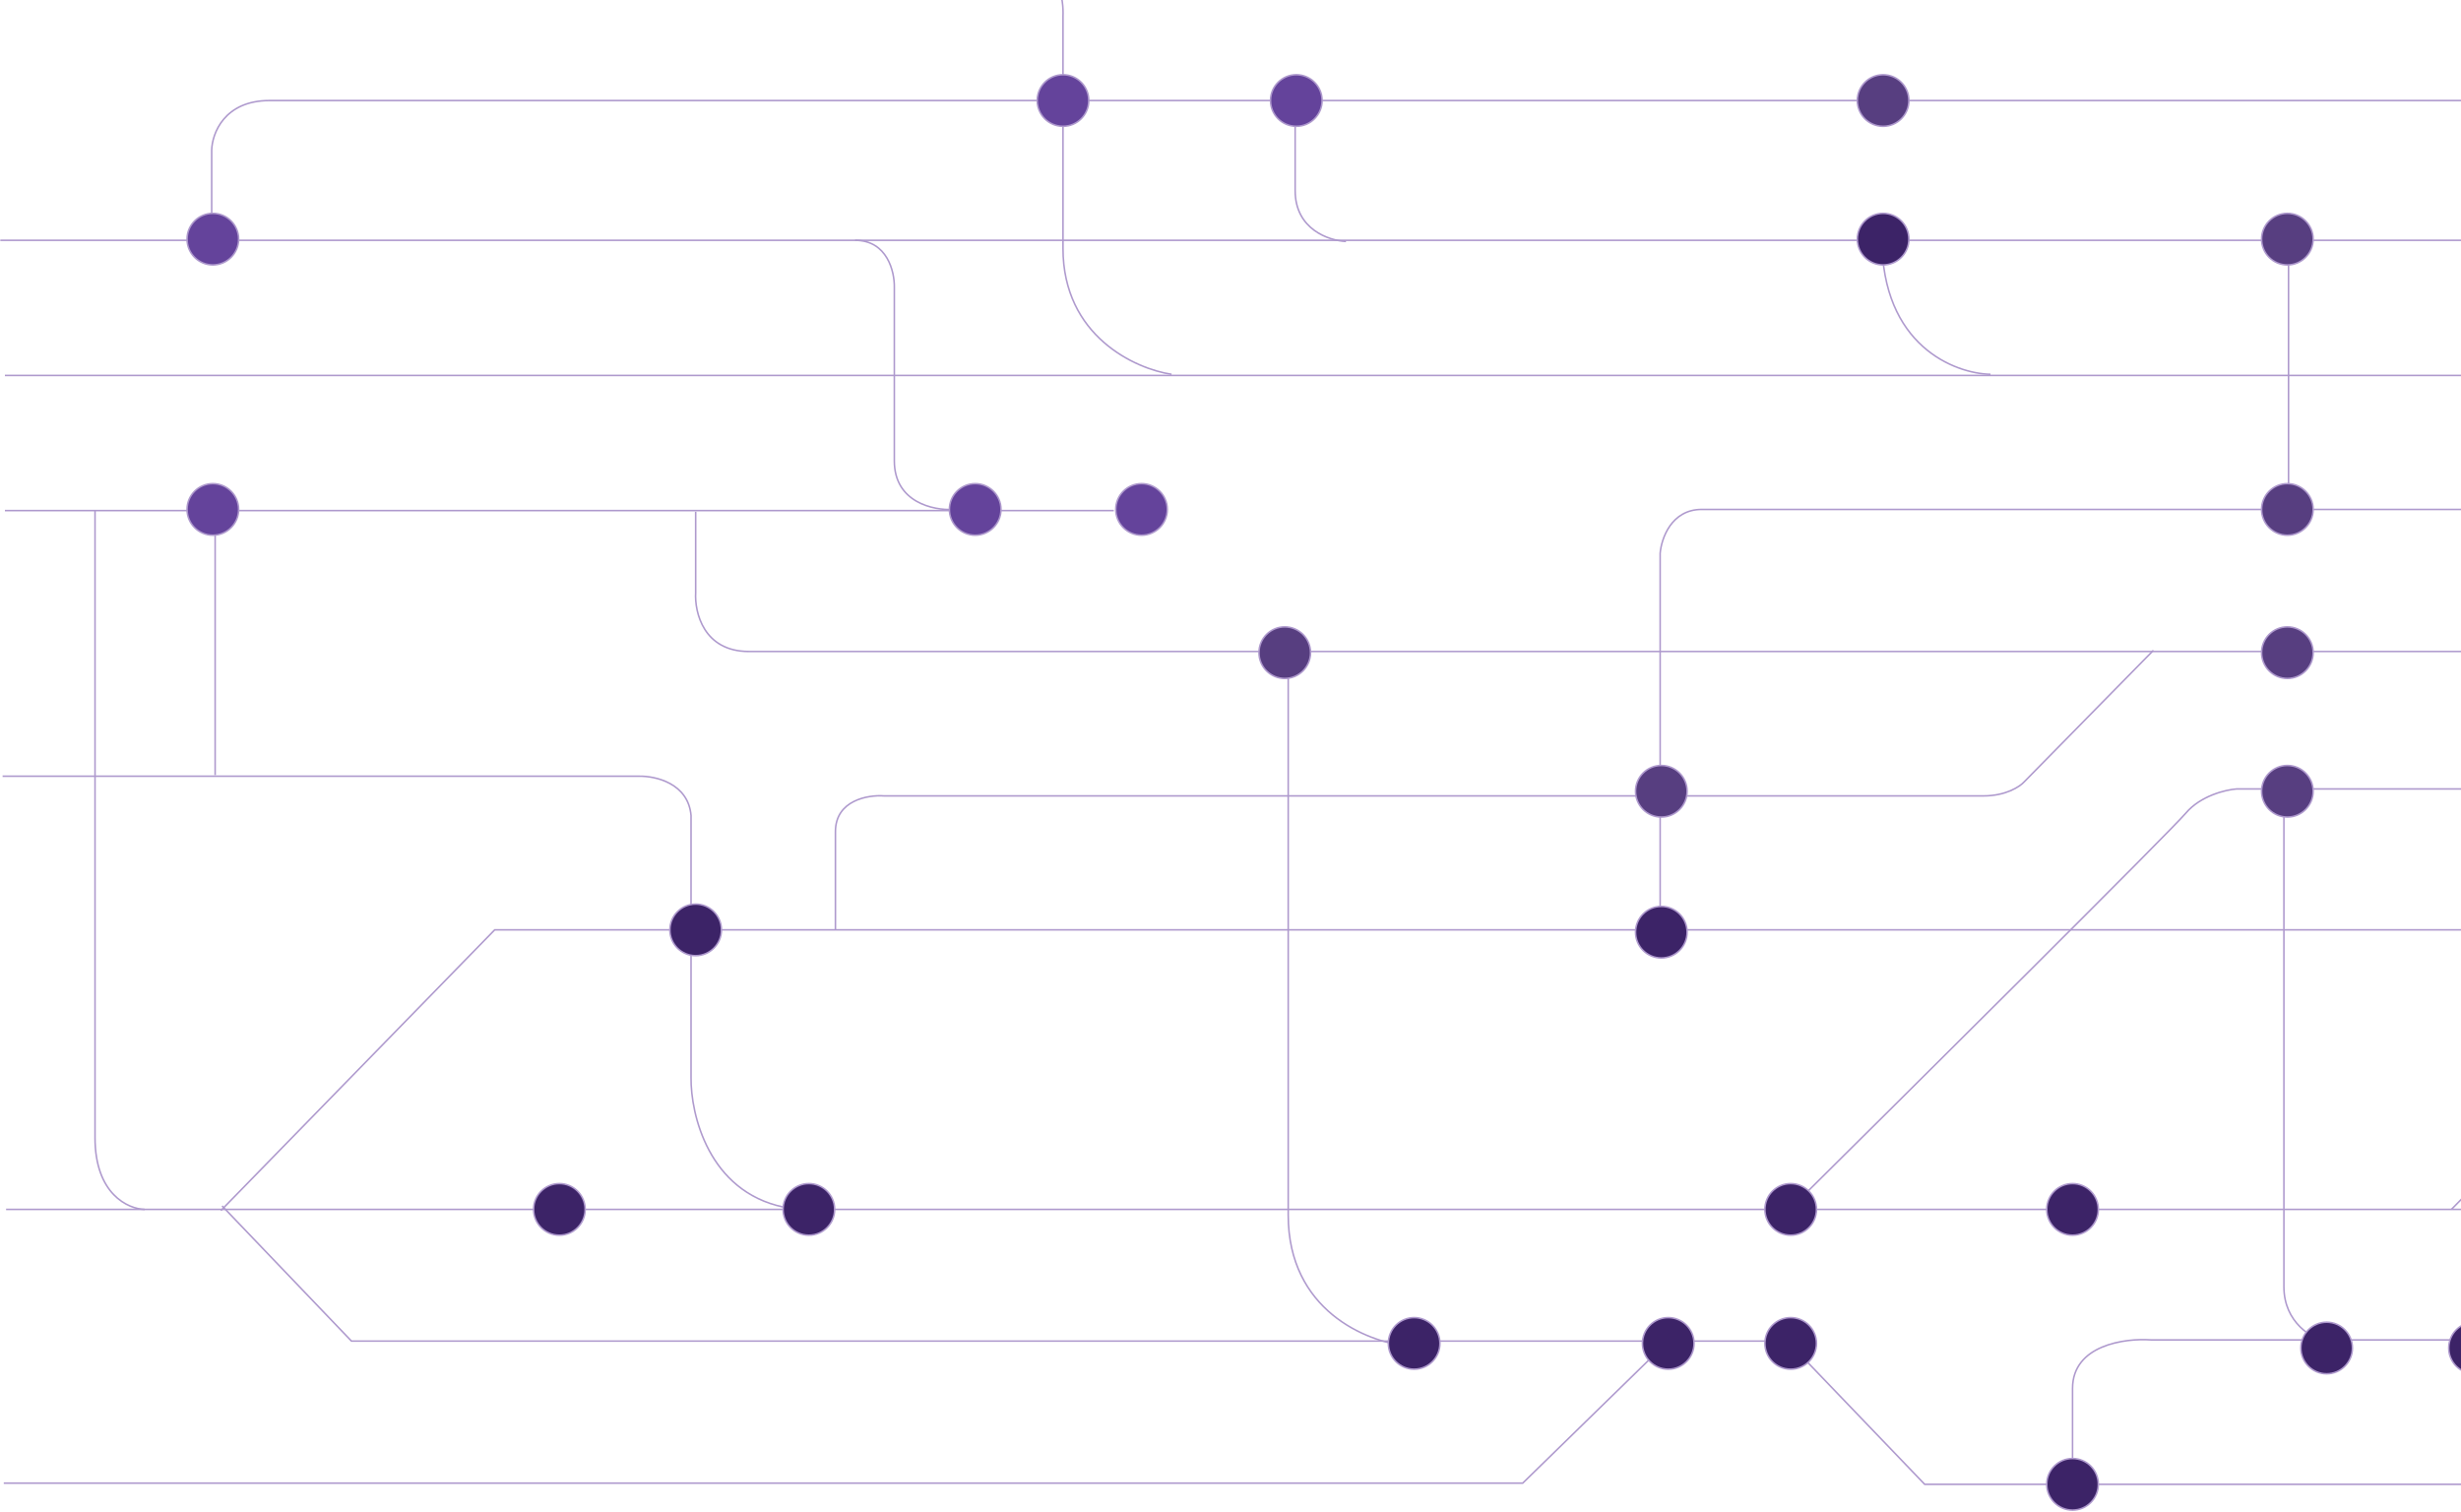 <svg width="954" height="586" viewBox="0 0 954 586" fill="none" xmlns="http://www.w3.org/2000/svg">
<path d="M269.676 198.375L269.676 229.719C269.228 237.331 272.721 252.555 290.273 252.555C307.826 252.555 821.474 252.555 1076.1 252.555" stroke="#AE99CD" stroke-width="0.604"/>
<path d="M1.011 300.912L247.731 300.912C253.999 300.763 266.806 303.599 267.88 316.136L267.88 417.78C267.731 431.959 274.686 461.84 303.702 467.93" stroke="#AE99CD" stroke-width="0.604"/>
<path d="M521.766 93.598C515.199 93.299 502.064 88.941 502.064 73.896C502.064 58.851 502.064 44.343 502.064 38.97" stroke="#AE99CD" stroke-width="0.604"/>
<path d="M771.618 145.098C757.588 144.799 729.528 133.903 729.528 92.709" stroke="#AE99CD" stroke-width="0.604"/>
<path d="M887.146 196.137L887.146 94.493" stroke="#AE99CD" stroke-width="0.604"/>
<path d="M2.805 -12.966L966.4 -12.966L1022.82 38.527L1076.1 38.527" stroke="#AE99CD" stroke-width="0.604"/>
<path d="M0.118 93.156L1075.21 93.156" stroke="#AE99CD" stroke-width="0.604"/>
<path d="M82.061 91.364L82.061 58.229C82.21 51.811 86.896 38.975 104.449 38.975C122.001 38.975 687.89 38.975 968.64 38.975L1021.92 92.707" stroke="#AE99CD" stroke-width="0.604"/>
<path d="M1.908 145.539L1075.65 145.539" stroke="#AE99CD" stroke-width="0.604"/>
<path d="M643.556 361.367L643.556 214.499C644.004 208.828 647.855 197.484 659.676 197.484C671.497 197.484 942.217 197.484 1076.1 197.484" stroke="#AE99CD" stroke-width="0.604"/>
<path d="M1.908 197.93L431.765 197.93" stroke="#AE99CD" stroke-width="0.604"/>
<path d="M369.525 197.484C361.913 197.931 346.688 194.797 346.688 178.677C346.688 162.558 346.688 127.185 346.688 111.514C346.838 105.394 344.002 93.155 331.464 93.155" stroke="#AE99CD" stroke-width="0.604"/>
<path d="M454.154 145.098C440.124 143.008 412.064 130.321 412.064 96.291C412.064 62.261 412.064 22.111 412.064 6.29C412.363 -0.128 410.452 -12.964 400.422 -12.964" stroke="#AE99CD" stroke-width="0.604"/>
<path d="M2.358 468.832L1077 468.832" stroke="#AE99CD" stroke-width="0.604"/>
<path d="M85.639 469.273L191.76 360.466L1075.65 360.466" stroke="#AE99CD" stroke-width="0.604"/>
<path d="M1074.31 305.845L866.998 305.845C862.819 306.143 853.028 308.442 847.296 315.248C841.565 322.054 742.519 420.473 693.712 468.832" stroke="#AE99CD" stroke-width="0.604"/>
<path d="M1076.1 413.757L1004.46 413.757L950.28 468.832" stroke="#AE99CD" stroke-width="0.604"/>
<path d="M1074.76 519.431L833.862 519.431C823.712 518.685 803.414 521.401 803.414 538.237L803.414 574.059" stroke="#AE99CD" stroke-width="0.604"/>
<path d="M1076.1 575.402L746.1 575.402L692.816 519.879L136.241 519.879L86.091 467.49" stroke="#AE99CD" stroke-width="0.604"/>
<path d="M1.462 574.953L590.276 574.953L646.695 519.878" stroke="#AE99CD" stroke-width="0.604"/>
<path d="M901.923 520.324C896.4 518.981 885.355 512.802 885.355 498.831C885.355 484.861 885.355 364.949 885.355 306.739" stroke="#AE99CD" stroke-width="0.604"/>
<path d="M834.757 252.113L784.607 303.158C782.965 304.949 777.532 308.532 768.935 308.532C760.338 308.532 481.17 308.532 342.661 308.532C336.392 308.084 323.854 310.233 323.854 322.412C323.854 334.592 323.854 352.861 323.854 360.473" stroke="#AE99CD" stroke-width="0.604"/>
<path d="M56.09 468.832C49.672 468.683 36.836 462.922 36.836 441.07C36.836 419.219 36.836 269.874 36.836 197.933" stroke="#AE99CD" stroke-width="0.604"/>
<path d="M83.404 300.473L83.404 197.934" stroke="#AE99CD" stroke-width="0.604"/>
<circle cx="412.065" cy="38.967" r="9.997" transform="rotate(-90 412.065 38.967)" fill="#64439B" stroke="#AE99CD" stroke-width="0.604"/>
<circle cx="502.513" cy="38.967" r="9.997" transform="rotate(-90 502.513 38.967)" fill="#64439B" stroke="#AE99CD" stroke-width="0.604"/>
<circle cx="729.981" cy="38.975" r="9.997" transform="rotate(-90 729.981 38.975)" fill="#573E80" stroke="#AE99CD" stroke-width="0.604"/>
<circle cx="886.697" cy="92.705" r="9.997" transform="rotate(-90 886.697 92.705)" fill="#573E80" stroke="#AE99CD" stroke-width="0.604"/>
<circle cx="886.697" cy="197.483" r="9.997" transform="rotate(-90 886.697 197.483)" fill="#573E80" stroke="#AE99CD" stroke-width="0.604"/>
<circle cx="729.981" cy="92.705" r="9.997" transform="rotate(-90 729.981 92.705)" fill="#3C2367" stroke="#AE99CD" stroke-width="0.604"/>
<circle cx="886.697" cy="253.006" r="9.997" transform="rotate(-90 886.697 253.006)" fill="#573E80" stroke="#AE99CD" stroke-width="0.604"/>
<circle cx="886.697" cy="306.74" r="9.997" transform="rotate(-90 886.697 306.74)" fill="#573E80" stroke="#AE99CD" stroke-width="0.604"/>
<circle cx="644.01" cy="306.74" r="9.997" transform="rotate(-90 644.01 306.74)" fill="#573E80" stroke="#AE99CD" stroke-width="0.604"/>
<circle cx="644.01" cy="361.373" r="9.997" transform="rotate(-90 644.01 361.373)" fill="#3C2367" stroke="#AE99CD" stroke-width="0.604"/>
<circle cx="269.676" cy="360.479" r="9.997" transform="rotate(-90 269.676 360.479)" fill="#3C2367" stroke="#AE99CD" stroke-width="0.604"/>
<circle cx="216.838" cy="468.83" r="9.997" transform="rotate(-90 216.838 468.83)" fill="#3C2367" stroke="#AE99CD" stroke-width="0.604"/>
<circle cx="313.552" cy="468.83" r="9.997" transform="rotate(-90 313.552 468.83)" fill="#3C2367" stroke="#AE99CD" stroke-width="0.604"/>
<circle cx="646.692" cy="520.776" r="9.997" transform="rotate(-90 646.692 520.776)" fill="#3C2367" stroke="#AE99CD" stroke-width="0.604"/>
<circle cx="694.156" cy="520.776" r="9.997" transform="rotate(-90 694.156 520.776)" fill="#3C2367" stroke="#AE99CD" stroke-width="0.604"/>
<circle cx="694.156" cy="468.83" r="9.997" transform="rotate(-90 694.156 468.83)" fill="#3C2367" stroke="#AE99CD" stroke-width="0.604"/>
<circle cx="803.412" cy="468.83" r="9.997" transform="rotate(-90 803.412 468.83)" fill="#3C2367" stroke="#AE99CD" stroke-width="0.604"/>
<circle cx="901.92" cy="522.561" r="9.997" transform="rotate(-90 901.92 522.561)" fill="#3C2367" stroke="#AE99CD" stroke-width="0.604"/>
<circle cx="959.24" cy="522.561" r="9.997" transform="rotate(-90 959.24 522.561)" fill="#3C2367" stroke="#AE99CD" stroke-width="0.604"/>
<circle cx="803.412" cy="575.401" r="9.997" transform="rotate(-90 803.412 575.401)" fill="#3C2367" stroke="#AE99CD" stroke-width="0.604"/>
<path d="M545.05 521.676C529.826 520.183 499.378 507.974 499.378 471.078C499.378 434.182 499.378 294.571 499.378 256.959" stroke="#AE99CD" stroke-width="0.604"/>
<circle cx="498.032" cy="253.006" r="9.997" transform="rotate(-90 498.032 253.006)" fill="#573E80" stroke="#AE99CD" stroke-width="0.604"/>
<circle cx="442.512" cy="197.483" r="9.997" transform="rotate(-90 442.512 197.483)" fill="#64439B" stroke="#AE99CD" stroke-width="0.604"/>
<circle cx="378.033" cy="197.483" r="9.997" transform="rotate(-90 378.033 197.483)" fill="#64439B" stroke="#AE99CD" stroke-width="0.604"/>
<circle cx="82.509" cy="197.483" r="9.997" transform="rotate(-90 82.509 197.483)" fill="#64439B" stroke="#AE99CD" stroke-width="0.604"/>
<circle cx="82.509" cy="92.705" r="9.997" transform="rotate(-90 82.509 92.705)" fill="#64439B" stroke="#AE99CD" stroke-width="0.604"/>
<circle cx="548.188" cy="520.776" r="9.997" transform="rotate(-90 548.188 520.776)" fill="#3C2367" stroke="#AE99CD" stroke-width="0.604"/>
</svg>
